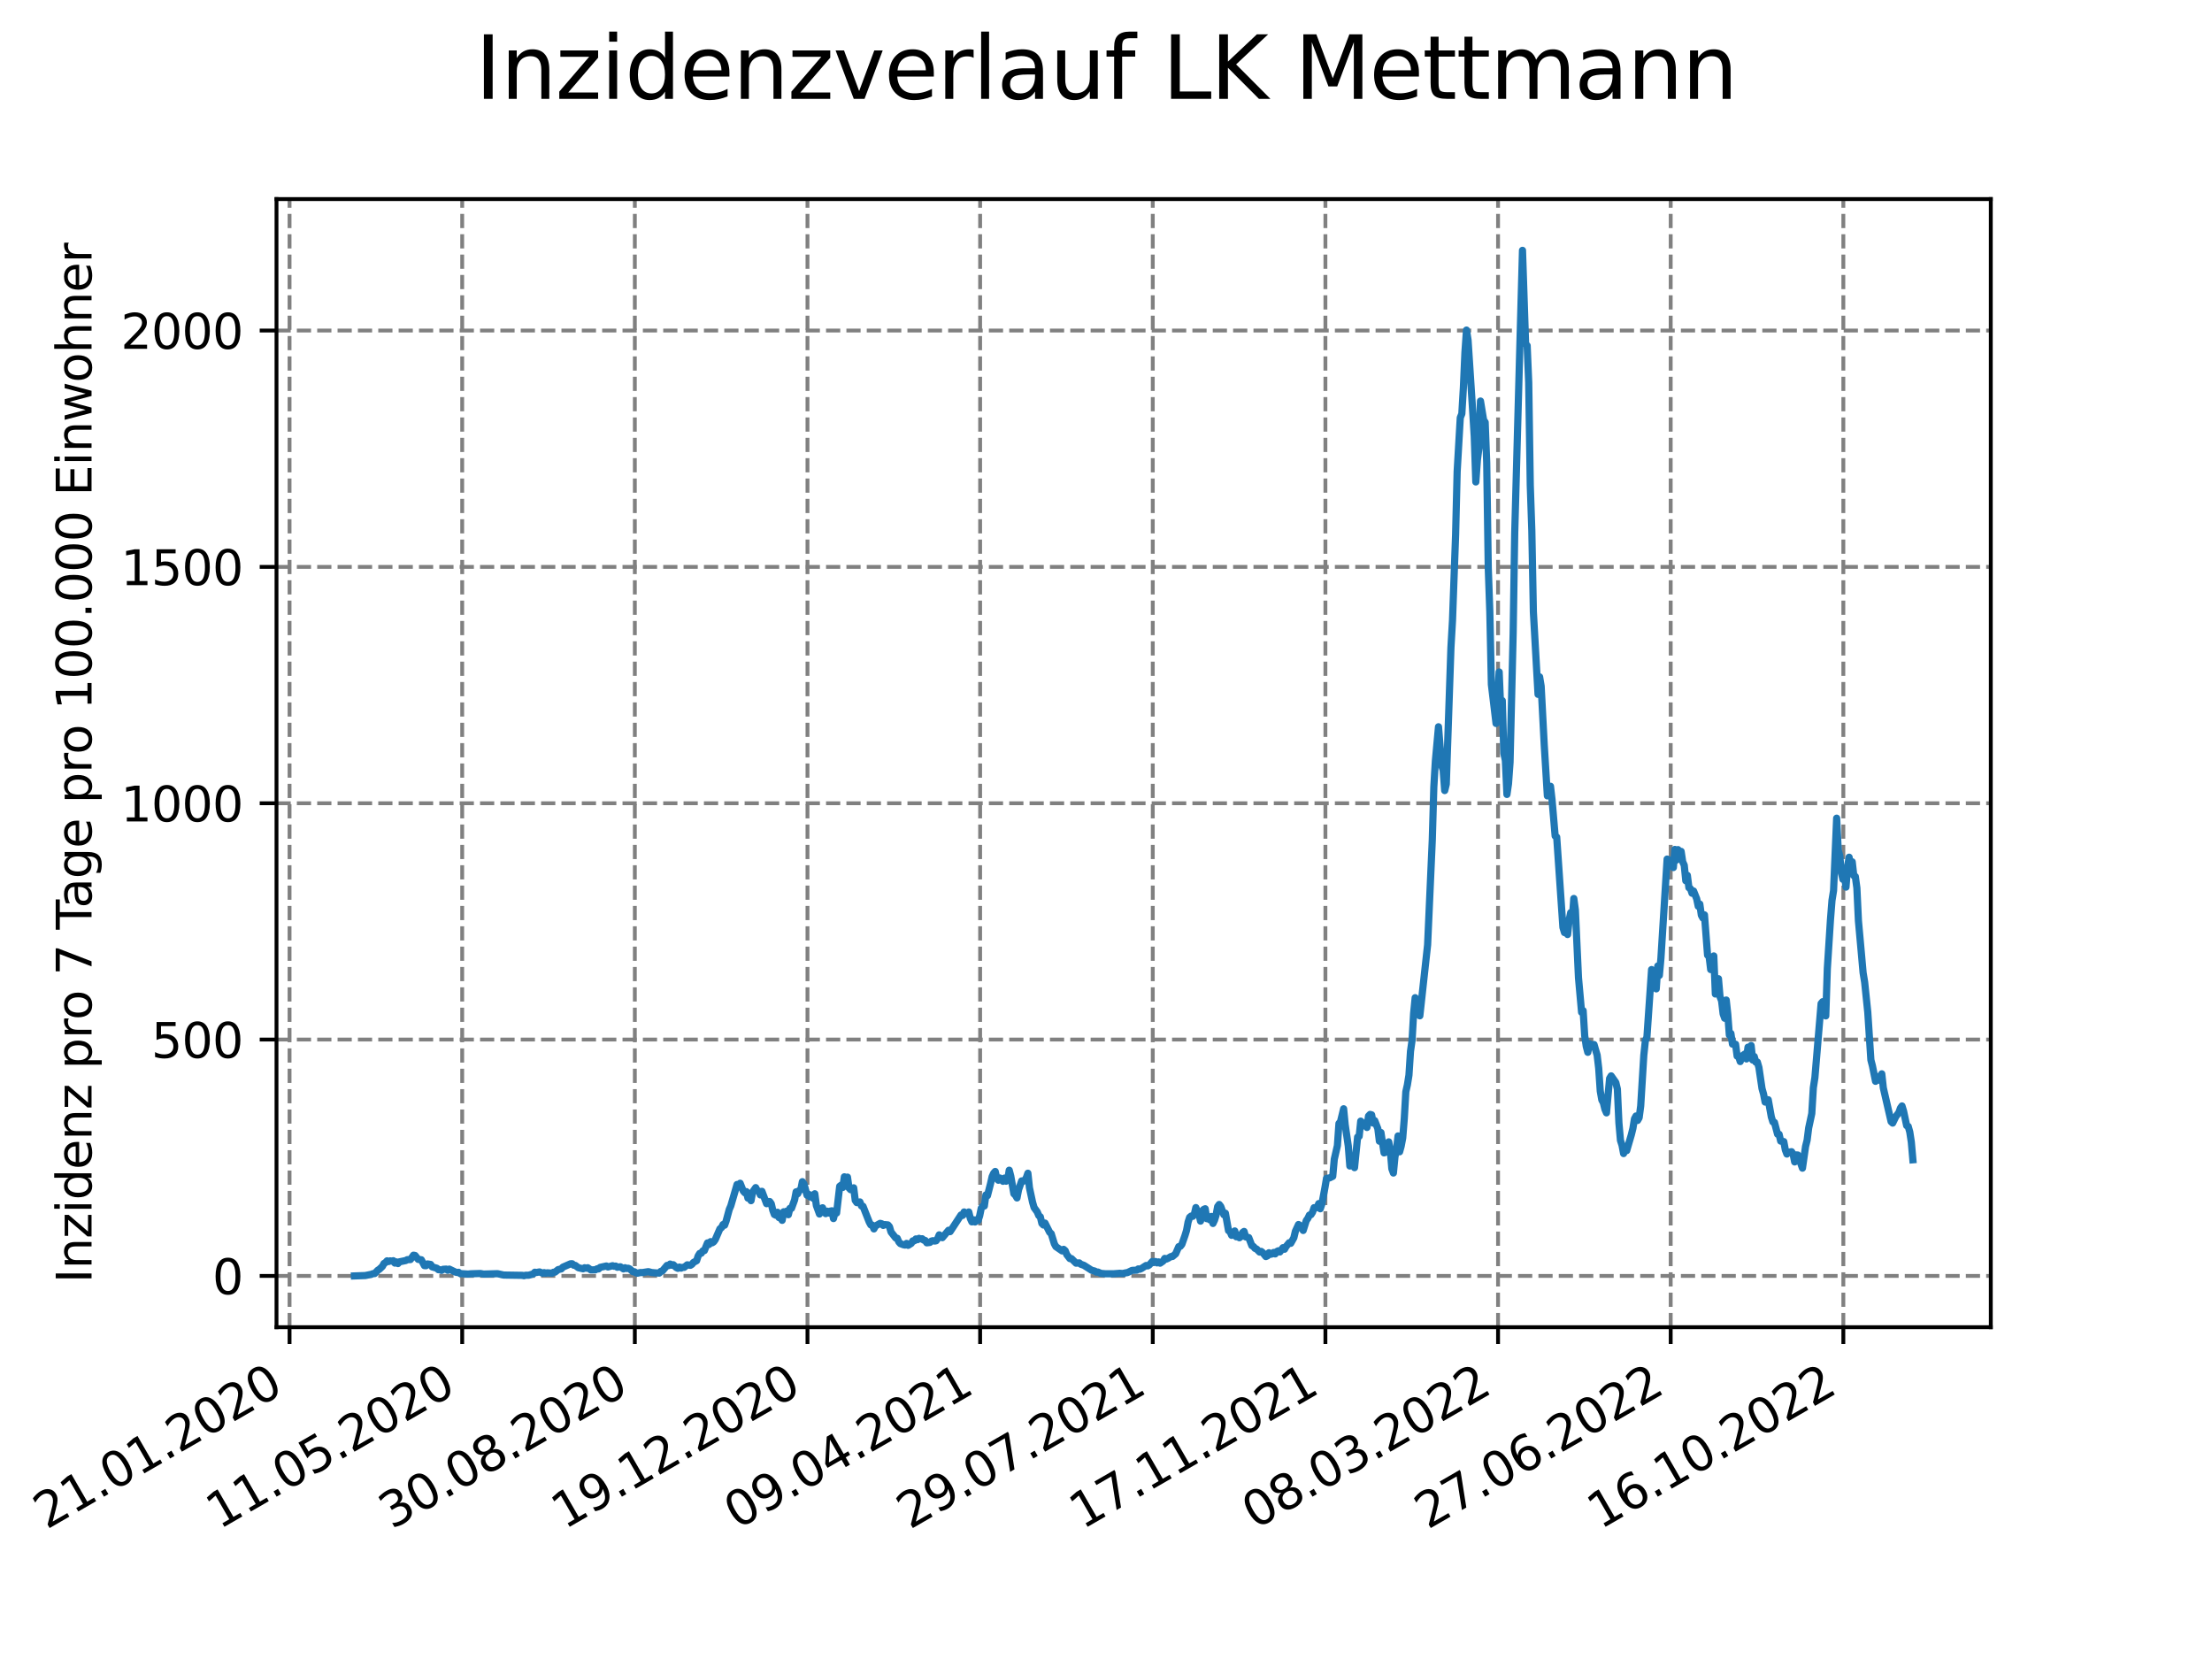 <?xml version="1.0" encoding="utf-8" standalone="no"?>
<!DOCTYPE svg PUBLIC "-//W3C//DTD SVG 1.1//EN"
  "http://www.w3.org/Graphics/SVG/1.1/DTD/svg11.dtd">
<svg xmlns:xlink="http://www.w3.org/1999/xlink" width="460.8pt" height="345.6pt" viewBox="0 0 460.8 345.6" xmlns="http://www.w3.org/2000/svg" version="1.1">
 <defs>
  <style type="text/css">*{stroke-linejoin: round; stroke-linecap: butt}</style>
 </defs>
 <g id="figure_1">
  <g id="patch_1">
   <path d="M 0 345.6 
L 460.8 345.6 
L 460.8 0 
L 0 0 
z
" style="fill: #ffffff"/>
  </g>
  <g id="axes_1">
   <g id="patch_2">
    <path d="M 57.6 276.48 
L 414.72 276.48 
L 414.72 41.472 
L 57.6 41.472 
z
" style="fill: #ffffff"/>
   </g>
   <g id="matplotlib.axis_1">
    <g id="xtick_1">
     <g id="line2d_1">
      <path d="M 60.319 276.48 
L 60.319 41.472 
" clip-path="url(#p9d55d33bec)" style="fill: none; stroke-dasharray: 2.96,1.28; stroke-dashoffset: 0; stroke: #808080; stroke-width: 0.8"/>
     </g>
     <g id="line2d_2">
      <defs>
       <path id="mb4c7782f35" d="M 0 0 
L 0 3.5 
" style="stroke: #000000; stroke-width: 0.8"/>
      </defs>
      <g>
       <use xlink:href="#mb4c7782f35" x="60.319" y="276.48" style="stroke: #000000; stroke-width: 0.8"/>
      </g>
     </g>
     <g id="text_1">
      <!-- 21.01.2020 -->
      <g transform="translate(9.694 318.689) rotate(-30) scale(0.1 -0.1)">
       <defs>
        <path id="DejaVuSans-32" d="M 1228 531 
L 3431 531 
L 3431 0 
L 469 0 
L 469 531 
Q 828 903 1448 1529 
Q 2069 2156 2228 2338 
Q 2531 2678 2651 2914 
Q 2772 3150 2772 3378 
Q 2772 3750 2511 3984 
Q 2250 4219 1831 4219 
Q 1534 4219 1204 4116 
Q 875 4013 500 3803 
L 500 4441 
Q 881 4594 1212 4672 
Q 1544 4750 1819 4750 
Q 2544 4750 2975 4387 
Q 3406 4025 3406 3419 
Q 3406 3131 3298 2873 
Q 3191 2616 2906 2266 
Q 2828 2175 2409 1742 
Q 1991 1309 1228 531 
z
" transform="scale(0.016)"/>
        <path id="DejaVuSans-31" d="M 794 531 
L 1825 531 
L 1825 4091 
L 703 3866 
L 703 4441 
L 1819 4666 
L 2450 4666 
L 2450 531 
L 3481 531 
L 3481 0 
L 794 0 
L 794 531 
z
" transform="scale(0.016)"/>
        <path id="DejaVuSans-2e" d="M 684 794 
L 1344 794 
L 1344 0 
L 684 0 
L 684 794 
z
" transform="scale(0.016)"/>
        <path id="DejaVuSans-30" d="M 2034 4250 
Q 1547 4250 1301 3770 
Q 1056 3291 1056 2328 
Q 1056 1369 1301 889 
Q 1547 409 2034 409 
Q 2525 409 2770 889 
Q 3016 1369 3016 2328 
Q 3016 3291 2770 3770 
Q 2525 4250 2034 4250 
z
M 2034 4750 
Q 2819 4750 3233 4129 
Q 3647 3509 3647 2328 
Q 3647 1150 3233 529 
Q 2819 -91 2034 -91 
Q 1250 -91 836 529 
Q 422 1150 422 2328 
Q 422 3509 836 4129 
Q 1250 4750 2034 4750 
z
" transform="scale(0.016)"/>
       </defs>
       <use xlink:href="#DejaVuSans-32"/>
       <use xlink:href="#DejaVuSans-31" x="63.623"/>
       <use xlink:href="#DejaVuSans-2e" x="127.246"/>
       <use xlink:href="#DejaVuSans-30" x="159.033"/>
       <use xlink:href="#DejaVuSans-31" x="222.656"/>
       <use xlink:href="#DejaVuSans-2e" x="286.279"/>
       <use xlink:href="#DejaVuSans-32" x="318.066"/>
       <use xlink:href="#DejaVuSans-30" x="381.689"/>
       <use xlink:href="#DejaVuSans-32" x="445.312"/>
       <use xlink:href="#DejaVuSans-30" x="508.936"/>
      </g>
     </g>
    </g>
    <g id="xtick_2">
     <g id="line2d_3">
      <path d="M 96.284 276.48 
L 96.284 41.472 
" clip-path="url(#p9d55d33bec)" style="fill: none; stroke-dasharray: 2.96,1.28; stroke-dashoffset: 0; stroke: #808080; stroke-width: 0.8"/>
     </g>
     <g id="line2d_4">
      <g>
       <use xlink:href="#mb4c7782f35" x="96.284" y="276.48" style="stroke: #000000; stroke-width: 0.8"/>
      </g>
     </g>
     <g id="text_2">
      <!-- 11.05.2020 -->
      <g transform="translate(45.658 318.689) rotate(-30) scale(0.1 -0.1)">
       <defs>
        <path id="DejaVuSans-35" d="M 691 4666 
L 3169 4666 
L 3169 4134 
L 1269 4134 
L 1269 2991 
Q 1406 3038 1543 3061 
Q 1681 3084 1819 3084 
Q 2600 3084 3056 2656 
Q 3513 2228 3513 1497 
Q 3513 744 3044 326 
Q 2575 -91 1722 -91 
Q 1428 -91 1123 -41 
Q 819 9 494 109 
L 494 744 
Q 775 591 1075 516 
Q 1375 441 1709 441 
Q 2250 441 2565 725 
Q 2881 1009 2881 1497 
Q 2881 1984 2565 2268 
Q 2250 2553 1709 2553 
Q 1456 2553 1204 2497 
Q 953 2441 691 2322 
L 691 4666 
z
" transform="scale(0.016)"/>
       </defs>
       <use xlink:href="#DejaVuSans-31"/>
       <use xlink:href="#DejaVuSans-31" x="63.623"/>
       <use xlink:href="#DejaVuSans-2e" x="127.246"/>
       <use xlink:href="#DejaVuSans-30" x="159.033"/>
       <use xlink:href="#DejaVuSans-35" x="222.656"/>
       <use xlink:href="#DejaVuSans-2e" x="286.279"/>
       <use xlink:href="#DejaVuSans-32" x="318.066"/>
       <use xlink:href="#DejaVuSans-30" x="381.689"/>
       <use xlink:href="#DejaVuSans-32" x="445.312"/>
       <use xlink:href="#DejaVuSans-30" x="508.936"/>
      </g>
     </g>
    </g>
    <g id="xtick_3">
     <g id="line2d_5">
      <path d="M 132.248 276.48 
L 132.248 41.472 
" clip-path="url(#p9d55d33bec)" style="fill: none; stroke-dasharray: 2.96,1.28; stroke-dashoffset: 0; stroke: #808080; stroke-width: 0.8"/>
     </g>
     <g id="line2d_6">
      <g>
       <use xlink:href="#mb4c7782f35" x="132.248" y="276.48" style="stroke: #000000; stroke-width: 0.8"/>
      </g>
     </g>
     <g id="text_3">
      <!-- 30.08.2020 -->
      <g transform="translate(81.623 318.689) rotate(-30) scale(0.1 -0.1)">
       <defs>
        <path id="DejaVuSans-33" d="M 2597 2516 
Q 3050 2419 3304 2112 
Q 3559 1806 3559 1356 
Q 3559 666 3084 287 
Q 2609 -91 1734 -91 
Q 1441 -91 1130 -33 
Q 819 25 488 141 
L 488 750 
Q 750 597 1062 519 
Q 1375 441 1716 441 
Q 2309 441 2620 675 
Q 2931 909 2931 1356 
Q 2931 1769 2642 2001 
Q 2353 2234 1838 2234 
L 1294 2234 
L 1294 2753 
L 1863 2753 
Q 2328 2753 2575 2939 
Q 2822 3125 2822 3475 
Q 2822 3834 2567 4026 
Q 2313 4219 1838 4219 
Q 1578 4219 1281 4162 
Q 984 4106 628 3988 
L 628 4550 
Q 988 4650 1302 4700 
Q 1616 4750 1894 4750 
Q 2613 4750 3031 4423 
Q 3450 4097 3450 3541 
Q 3450 3153 3228 2886 
Q 3006 2619 2597 2516 
z
" transform="scale(0.016)"/>
        <path id="DejaVuSans-38" d="M 2034 2216 
Q 1584 2216 1326 1975 
Q 1069 1734 1069 1313 
Q 1069 891 1326 650 
Q 1584 409 2034 409 
Q 2484 409 2743 651 
Q 3003 894 3003 1313 
Q 3003 1734 2745 1975 
Q 2488 2216 2034 2216 
z
M 1403 2484 
Q 997 2584 770 2862 
Q 544 3141 544 3541 
Q 544 4100 942 4425 
Q 1341 4750 2034 4750 
Q 2731 4750 3128 4425 
Q 3525 4100 3525 3541 
Q 3525 3141 3298 2862 
Q 3072 2584 2669 2484 
Q 3125 2378 3379 2068 
Q 3634 1759 3634 1313 
Q 3634 634 3220 271 
Q 2806 -91 2034 -91 
Q 1263 -91 848 271 
Q 434 634 434 1313 
Q 434 1759 690 2068 
Q 947 2378 1403 2484 
z
M 1172 3481 
Q 1172 3119 1398 2916 
Q 1625 2713 2034 2713 
Q 2441 2713 2670 2916 
Q 2900 3119 2900 3481 
Q 2900 3844 2670 4047 
Q 2441 4250 2034 4250 
Q 1625 4250 1398 4047 
Q 1172 3844 1172 3481 
z
" transform="scale(0.016)"/>
       </defs>
       <use xlink:href="#DejaVuSans-33"/>
       <use xlink:href="#DejaVuSans-30" x="63.623"/>
       <use xlink:href="#DejaVuSans-2e" x="127.246"/>
       <use xlink:href="#DejaVuSans-30" x="159.033"/>
       <use xlink:href="#DejaVuSans-38" x="222.656"/>
       <use xlink:href="#DejaVuSans-2e" x="286.279"/>
       <use xlink:href="#DejaVuSans-32" x="318.066"/>
       <use xlink:href="#DejaVuSans-30" x="381.689"/>
       <use xlink:href="#DejaVuSans-32" x="445.312"/>
       <use xlink:href="#DejaVuSans-30" x="508.936"/>
      </g>
     </g>
    </g>
    <g id="xtick_4">
     <g id="line2d_7">
      <path d="M 168.213 276.48 
L 168.213 41.472 
" clip-path="url(#p9d55d33bec)" style="fill: none; stroke-dasharray: 2.96,1.28; stroke-dashoffset: 0; stroke: #808080; stroke-width: 0.8"/>
     </g>
     <g id="line2d_8">
      <g>
       <use xlink:href="#mb4c7782f35" x="168.213" y="276.48" style="stroke: #000000; stroke-width: 0.8"/>
      </g>
     </g>
     <g id="text_4">
      <!-- 19.12.2020 -->
      <g transform="translate(117.588 318.689) rotate(-30) scale(0.1 -0.1)">
       <defs>
        <path id="DejaVuSans-39" d="M 703 97 
L 703 672 
Q 941 559 1184 500 
Q 1428 441 1663 441 
Q 2288 441 2617 861 
Q 2947 1281 2994 2138 
Q 2813 1869 2534 1725 
Q 2256 1581 1919 1581 
Q 1219 1581 811 2004 
Q 403 2428 403 3163 
Q 403 3881 828 4315 
Q 1253 4750 1959 4750 
Q 2769 4750 3195 4129 
Q 3622 3509 3622 2328 
Q 3622 1225 3098 567 
Q 2575 -91 1691 -91 
Q 1453 -91 1209 -44 
Q 966 3 703 97 
z
M 1959 2075 
Q 2384 2075 2632 2365 
Q 2881 2656 2881 3163 
Q 2881 3666 2632 3958 
Q 2384 4250 1959 4250 
Q 1534 4250 1286 3958 
Q 1038 3666 1038 3163 
Q 1038 2656 1286 2365 
Q 1534 2075 1959 2075 
z
" transform="scale(0.016)"/>
       </defs>
       <use xlink:href="#DejaVuSans-31"/>
       <use xlink:href="#DejaVuSans-39" x="63.623"/>
       <use xlink:href="#DejaVuSans-2e" x="127.246"/>
       <use xlink:href="#DejaVuSans-31" x="159.033"/>
       <use xlink:href="#DejaVuSans-32" x="222.656"/>
       <use xlink:href="#DejaVuSans-2e" x="286.279"/>
       <use xlink:href="#DejaVuSans-32" x="318.066"/>
       <use xlink:href="#DejaVuSans-30" x="381.689"/>
       <use xlink:href="#DejaVuSans-32" x="445.312"/>
       <use xlink:href="#DejaVuSans-30" x="508.936"/>
      </g>
     </g>
    </g>
    <g id="xtick_5">
     <g id="line2d_9">
      <path d="M 204.178 276.48 
L 204.178 41.472 
" clip-path="url(#p9d55d33bec)" style="fill: none; stroke-dasharray: 2.96,1.28; stroke-dashoffset: 0; stroke: #808080; stroke-width: 0.8"/>
     </g>
     <g id="line2d_10">
      <g>
       <use xlink:href="#mb4c7782f35" x="204.178" y="276.48" style="stroke: #000000; stroke-width: 0.8"/>
      </g>
     </g>
     <g id="text_5">
      <!-- 09.04.2021 -->
      <g transform="translate(153.553 318.689) rotate(-30) scale(0.1 -0.1)">
       <defs>
        <path id="DejaVuSans-34" d="M 2419 4116 
L 825 1625 
L 2419 1625 
L 2419 4116 
z
M 2253 4666 
L 3047 4666 
L 3047 1625 
L 3713 1625 
L 3713 1100 
L 3047 1100 
L 3047 0 
L 2419 0 
L 2419 1100 
L 313 1100 
L 313 1709 
L 2253 4666 
z
" transform="scale(0.016)"/>
       </defs>
       <use xlink:href="#DejaVuSans-30"/>
       <use xlink:href="#DejaVuSans-39" x="63.623"/>
       <use xlink:href="#DejaVuSans-2e" x="127.246"/>
       <use xlink:href="#DejaVuSans-30" x="159.033"/>
       <use xlink:href="#DejaVuSans-34" x="222.656"/>
       <use xlink:href="#DejaVuSans-2e" x="286.279"/>
       <use xlink:href="#DejaVuSans-32" x="318.066"/>
       <use xlink:href="#DejaVuSans-30" x="381.689"/>
       <use xlink:href="#DejaVuSans-32" x="445.312"/>
       <use xlink:href="#DejaVuSans-31" x="508.936"/>
      </g>
     </g>
    </g>
    <g id="xtick_6">
     <g id="line2d_11">
      <path d="M 240.143 276.48 
L 240.143 41.472 
" clip-path="url(#p9d55d33bec)" style="fill: none; stroke-dasharray: 2.96,1.28; stroke-dashoffset: 0; stroke: #808080; stroke-width: 0.8"/>
     </g>
     <g id="line2d_12">
      <g>
       <use xlink:href="#mb4c7782f35" x="240.143" y="276.48" style="stroke: #000000; stroke-width: 0.8"/>
      </g>
     </g>
     <g id="text_6">
      <!-- 29.07.2021 -->
      <g transform="translate(189.517 318.689) rotate(-30) scale(0.1 -0.1)">
       <defs>
        <path id="DejaVuSans-37" d="M 525 4666 
L 3525 4666 
L 3525 4397 
L 1831 0 
L 1172 0 
L 2766 4134 
L 525 4134 
L 525 4666 
z
" transform="scale(0.016)"/>
       </defs>
       <use xlink:href="#DejaVuSans-32"/>
       <use xlink:href="#DejaVuSans-39" x="63.623"/>
       <use xlink:href="#DejaVuSans-2e" x="127.246"/>
       <use xlink:href="#DejaVuSans-30" x="159.033"/>
       <use xlink:href="#DejaVuSans-37" x="222.656"/>
       <use xlink:href="#DejaVuSans-2e" x="286.279"/>
       <use xlink:href="#DejaVuSans-32" x="318.066"/>
       <use xlink:href="#DejaVuSans-30" x="381.689"/>
       <use xlink:href="#DejaVuSans-32" x="445.312"/>
       <use xlink:href="#DejaVuSans-31" x="508.936"/>
      </g>
     </g>
    </g>
    <g id="xtick_7">
     <g id="line2d_13">
      <path d="M 276.107 276.48 
L 276.107 41.472 
" clip-path="url(#p9d55d33bec)" style="fill: none; stroke-dasharray: 2.96,1.28; stroke-dashoffset: 0; stroke: #808080; stroke-width: 0.8"/>
     </g>
     <g id="line2d_14">
      <g>
       <use xlink:href="#mb4c7782f35" x="276.107" y="276.48" style="stroke: #000000; stroke-width: 0.8"/>
      </g>
     </g>
     <g id="text_7">
      <!-- 17.11.2021 -->
      <g transform="translate(225.482 318.689) rotate(-30) scale(0.1 -0.1)">
       <use xlink:href="#DejaVuSans-31"/>
       <use xlink:href="#DejaVuSans-37" x="63.623"/>
       <use xlink:href="#DejaVuSans-2e" x="127.246"/>
       <use xlink:href="#DejaVuSans-31" x="159.033"/>
       <use xlink:href="#DejaVuSans-31" x="222.656"/>
       <use xlink:href="#DejaVuSans-2e" x="286.279"/>
       <use xlink:href="#DejaVuSans-32" x="318.066"/>
       <use xlink:href="#DejaVuSans-30" x="381.689"/>
       <use xlink:href="#DejaVuSans-32" x="445.312"/>
       <use xlink:href="#DejaVuSans-31" x="508.936"/>
      </g>
     </g>
    </g>
    <g id="xtick_8">
     <g id="line2d_15">
      <path d="M 312.072 276.48 
L 312.072 41.472 
" clip-path="url(#p9d55d33bec)" style="fill: none; stroke-dasharray: 2.96,1.28; stroke-dashoffset: 0; stroke: #808080; stroke-width: 0.8"/>
     </g>
     <g id="line2d_16">
      <g>
       <use xlink:href="#mb4c7782f35" x="312.072" y="276.48" style="stroke: #000000; stroke-width: 0.8"/>
      </g>
     </g>
     <g id="text_8">
      <!-- 08.03.2022 -->
      <g transform="translate(261.447 318.689) rotate(-30) scale(0.1 -0.1)">
       <use xlink:href="#DejaVuSans-30"/>
       <use xlink:href="#DejaVuSans-38" x="63.623"/>
       <use xlink:href="#DejaVuSans-2e" x="127.246"/>
       <use xlink:href="#DejaVuSans-30" x="159.033"/>
       <use xlink:href="#DejaVuSans-33" x="222.656"/>
       <use xlink:href="#DejaVuSans-2e" x="286.279"/>
       <use xlink:href="#DejaVuSans-32" x="318.066"/>
       <use xlink:href="#DejaVuSans-30" x="381.689"/>
       <use xlink:href="#DejaVuSans-32" x="445.312"/>
       <use xlink:href="#DejaVuSans-32" x="508.936"/>
      </g>
     </g>
    </g>
    <g id="xtick_9">
     <g id="line2d_17">
      <path d="M 348.037 276.48 
L 348.037 41.472 
" clip-path="url(#p9d55d33bec)" style="fill: none; stroke-dasharray: 2.96,1.28; stroke-dashoffset: 0; stroke: #808080; stroke-width: 0.8"/>
     </g>
     <g id="line2d_18">
      <g>
       <use xlink:href="#mb4c7782f35" x="348.037" y="276.48" style="stroke: #000000; stroke-width: 0.8"/>
      </g>
     </g>
     <g id="text_9">
      <!-- 27.06.2022 -->
      <g transform="translate(297.412 318.689) rotate(-30) scale(0.1 -0.1)">
       <defs>
        <path id="DejaVuSans-36" d="M 2113 2584 
Q 1688 2584 1439 2293 
Q 1191 2003 1191 1497 
Q 1191 994 1439 701 
Q 1688 409 2113 409 
Q 2538 409 2786 701 
Q 3034 994 3034 1497 
Q 3034 2003 2786 2293 
Q 2538 2584 2113 2584 
z
M 3366 4563 
L 3366 3988 
Q 3128 4100 2886 4159 
Q 2644 4219 2406 4219 
Q 1781 4219 1451 3797 
Q 1122 3375 1075 2522 
Q 1259 2794 1537 2939 
Q 1816 3084 2150 3084 
Q 2853 3084 3261 2657 
Q 3669 2231 3669 1497 
Q 3669 778 3244 343 
Q 2819 -91 2113 -91 
Q 1303 -91 875 529 
Q 447 1150 447 2328 
Q 447 3434 972 4092 
Q 1497 4750 2381 4750 
Q 2619 4750 2861 4703 
Q 3103 4656 3366 4563 
z
" transform="scale(0.016)"/>
       </defs>
       <use xlink:href="#DejaVuSans-32"/>
       <use xlink:href="#DejaVuSans-37" x="63.623"/>
       <use xlink:href="#DejaVuSans-2e" x="127.246"/>
       <use xlink:href="#DejaVuSans-30" x="159.033"/>
       <use xlink:href="#DejaVuSans-36" x="222.656"/>
       <use xlink:href="#DejaVuSans-2e" x="286.279"/>
       <use xlink:href="#DejaVuSans-32" x="318.066"/>
       <use xlink:href="#DejaVuSans-30" x="381.689"/>
       <use xlink:href="#DejaVuSans-32" x="445.312"/>
       <use xlink:href="#DejaVuSans-32" x="508.936"/>
      </g>
     </g>
    </g>
    <g id="xtick_10">
     <g id="line2d_19">
      <path d="M 384.001 276.48 
L 384.001 41.472 
" clip-path="url(#p9d55d33bec)" style="fill: none; stroke-dasharray: 2.96,1.28; stroke-dashoffset: 0; stroke: #808080; stroke-width: 0.8"/>
     </g>
     <g id="line2d_20">
      <g>
       <use xlink:href="#mb4c7782f35" x="384.001" y="276.48" style="stroke: #000000; stroke-width: 0.8"/>
      </g>
     </g>
     <g id="text_10">
      <!-- 16.10.2022 -->
      <g transform="translate(333.376 318.689) rotate(-30) scale(0.1 -0.1)">
       <use xlink:href="#DejaVuSans-31"/>
       <use xlink:href="#DejaVuSans-36" x="63.623"/>
       <use xlink:href="#DejaVuSans-2e" x="127.246"/>
       <use xlink:href="#DejaVuSans-31" x="159.033"/>
       <use xlink:href="#DejaVuSans-30" x="222.656"/>
       <use xlink:href="#DejaVuSans-2e" x="286.279"/>
       <use xlink:href="#DejaVuSans-32" x="318.066"/>
       <use xlink:href="#DejaVuSans-30" x="381.689"/>
       <use xlink:href="#DejaVuSans-32" x="445.312"/>
       <use xlink:href="#DejaVuSans-32" x="508.936"/>
      </g>
     </g>
    </g>
   </g>
   <g id="matplotlib.axis_2">
    <g id="ytick_1">
     <g id="line2d_21">
      <path d="M 57.6 265.798 
L 414.72 265.798 
" clip-path="url(#p9d55d33bec)" style="fill: none; stroke-dasharray: 2.96,1.28; stroke-dashoffset: 0; stroke: #808080; stroke-width: 0.8"/>
     </g>
     <g id="line2d_22">
      <defs>
       <path id="m06dfd20202" d="M 0 0 
L -3.5 0 
" style="stroke: #000000; stroke-width: 0.8"/>
      </defs>
      <g>
       <use xlink:href="#m06dfd20202" x="57.6" y="265.798" style="stroke: #000000; stroke-width: 0.8"/>
      </g>
     </g>
     <g id="text_11">
      <!-- 0 -->
      <g transform="translate(44.237 269.597) scale(0.1 -0.1)">
       <use xlink:href="#DejaVuSans-30"/>
      </g>
     </g>
    </g>
    <g id="ytick_2">
     <g id="line2d_23">
      <path d="M 57.6 216.562 
L 414.72 216.562 
" clip-path="url(#p9d55d33bec)" style="fill: none; stroke-dasharray: 2.96,1.28; stroke-dashoffset: 0; stroke: #808080; stroke-width: 0.8"/>
     </g>
     <g id="line2d_24">
      <g>
       <use xlink:href="#m06dfd20202" x="57.6" y="216.562" style="stroke: #000000; stroke-width: 0.8"/>
      </g>
     </g>
     <g id="text_12">
      <!-- 500 -->
      <g transform="translate(31.512 220.362) scale(0.1 -0.1)">
       <use xlink:href="#DejaVuSans-35"/>
       <use xlink:href="#DejaVuSans-30" x="63.623"/>
       <use xlink:href="#DejaVuSans-30" x="127.246"/>
      </g>
     </g>
    </g>
    <g id="ytick_3">
     <g id="line2d_25">
      <path d="M 57.6 167.327 
L 414.72 167.327 
" clip-path="url(#p9d55d33bec)" style="fill: none; stroke-dasharray: 2.96,1.28; stroke-dashoffset: 0; stroke: #808080; stroke-width: 0.8"/>
     </g>
     <g id="line2d_26">
      <g>
       <use xlink:href="#m06dfd20202" x="57.6" y="167.327" style="stroke: #000000; stroke-width: 0.8"/>
      </g>
     </g>
     <g id="text_13">
      <!-- 1000 -->
      <g transform="translate(25.15 171.126) scale(0.1 -0.1)">
       <use xlink:href="#DejaVuSans-31"/>
       <use xlink:href="#DejaVuSans-30" x="63.623"/>
       <use xlink:href="#DejaVuSans-30" x="127.246"/>
       <use xlink:href="#DejaVuSans-30" x="190.869"/>
      </g>
     </g>
    </g>
    <g id="ytick_4">
     <g id="line2d_27">
      <path d="M 57.6 118.092 
L 414.72 118.092 
" clip-path="url(#p9d55d33bec)" style="fill: none; stroke-dasharray: 2.96,1.28; stroke-dashoffset: 0; stroke: #808080; stroke-width: 0.8"/>
     </g>
     <g id="line2d_28">
      <g>
       <use xlink:href="#m06dfd20202" x="57.6" y="118.092" style="stroke: #000000; stroke-width: 0.8"/>
      </g>
     </g>
     <g id="text_14">
      <!-- 1500 -->
      <g transform="translate(25.15 121.891) scale(0.1 -0.1)">
       <use xlink:href="#DejaVuSans-31"/>
       <use xlink:href="#DejaVuSans-35" x="63.623"/>
       <use xlink:href="#DejaVuSans-30" x="127.246"/>
       <use xlink:href="#DejaVuSans-30" x="190.869"/>
      </g>
     </g>
    </g>
    <g id="ytick_5">
     <g id="line2d_29">
      <path d="M 57.6 68.856 
L 414.72 68.856 
" clip-path="url(#p9d55d33bec)" style="fill: none; stroke-dasharray: 2.96,1.28; stroke-dashoffset: 0; stroke: #808080; stroke-width: 0.8"/>
     </g>
     <g id="line2d_30">
      <g>
       <use xlink:href="#m06dfd20202" x="57.6" y="68.856" style="stroke: #000000; stroke-width: 0.8"/>
      </g>
     </g>
     <g id="text_15">
      <!-- 2000 -->
      <g transform="translate(25.15 72.656) scale(0.1 -0.1)">
       <use xlink:href="#DejaVuSans-32"/>
       <use xlink:href="#DejaVuSans-30" x="63.623"/>
       <use xlink:href="#DejaVuSans-30" x="127.246"/>
       <use xlink:href="#DejaVuSans-30" x="190.869"/>
      </g>
     </g>
    </g>
    <g id="text_16">
     <!-- Inzidenz pro 7 Tage pro 100.000 Einwohner -->
     <g transform="translate(19.07 267.301) rotate(-90) scale(0.1 -0.1)">
      <defs>
       <path id="DejaVuSans-49" d="M 628 4666 
L 1259 4666 
L 1259 0 
L 628 0 
L 628 4666 
z
" transform="scale(0.016)"/>
       <path id="DejaVuSans-6e" d="M 3513 2113 
L 3513 0 
L 2938 0 
L 2938 2094 
Q 2938 2591 2744 2837 
Q 2550 3084 2163 3084 
Q 1697 3084 1428 2787 
Q 1159 2491 1159 1978 
L 1159 0 
L 581 0 
L 581 3500 
L 1159 3500 
L 1159 2956 
Q 1366 3272 1645 3428 
Q 1925 3584 2291 3584 
Q 2894 3584 3203 3211 
Q 3513 2838 3513 2113 
z
" transform="scale(0.016)"/>
       <path id="DejaVuSans-7a" d="M 353 3500 
L 3084 3500 
L 3084 2975 
L 922 459 
L 3084 459 
L 3084 0 
L 275 0 
L 275 525 
L 2438 3041 
L 353 3041 
L 353 3500 
z
" transform="scale(0.016)"/>
       <path id="DejaVuSans-69" d="M 603 3500 
L 1178 3500 
L 1178 0 
L 603 0 
L 603 3500 
z
M 603 4863 
L 1178 4863 
L 1178 4134 
L 603 4134 
L 603 4863 
z
" transform="scale(0.016)"/>
       <path id="DejaVuSans-64" d="M 2906 2969 
L 2906 4863 
L 3481 4863 
L 3481 0 
L 2906 0 
L 2906 525 
Q 2725 213 2448 61 
Q 2172 -91 1784 -91 
Q 1150 -91 751 415 
Q 353 922 353 1747 
Q 353 2572 751 3078 
Q 1150 3584 1784 3584 
Q 2172 3584 2448 3432 
Q 2725 3281 2906 2969 
z
M 947 1747 
Q 947 1113 1208 752 
Q 1469 391 1925 391 
Q 2381 391 2643 752 
Q 2906 1113 2906 1747 
Q 2906 2381 2643 2742 
Q 2381 3103 1925 3103 
Q 1469 3103 1208 2742 
Q 947 2381 947 1747 
z
" transform="scale(0.016)"/>
       <path id="DejaVuSans-65" d="M 3597 1894 
L 3597 1613 
L 953 1613 
Q 991 1019 1311 708 
Q 1631 397 2203 397 
Q 2534 397 2845 478 
Q 3156 559 3463 722 
L 3463 178 
Q 3153 47 2828 -22 
Q 2503 -91 2169 -91 
Q 1331 -91 842 396 
Q 353 884 353 1716 
Q 353 2575 817 3079 
Q 1281 3584 2069 3584 
Q 2775 3584 3186 3129 
Q 3597 2675 3597 1894 
z
M 3022 2063 
Q 3016 2534 2758 2815 
Q 2500 3097 2075 3097 
Q 1594 3097 1305 2825 
Q 1016 2553 972 2059 
L 3022 2063 
z
" transform="scale(0.016)"/>
       <path id="DejaVuSans-20" transform="scale(0.016)"/>
       <path id="DejaVuSans-70" d="M 1159 525 
L 1159 -1331 
L 581 -1331 
L 581 3500 
L 1159 3500 
L 1159 2969 
Q 1341 3281 1617 3432 
Q 1894 3584 2278 3584 
Q 2916 3584 3314 3078 
Q 3713 2572 3713 1747 
Q 3713 922 3314 415 
Q 2916 -91 2278 -91 
Q 1894 -91 1617 61 
Q 1341 213 1159 525 
z
M 3116 1747 
Q 3116 2381 2855 2742 
Q 2594 3103 2138 3103 
Q 1681 3103 1420 2742 
Q 1159 2381 1159 1747 
Q 1159 1113 1420 752 
Q 1681 391 2138 391 
Q 2594 391 2855 752 
Q 3116 1113 3116 1747 
z
" transform="scale(0.016)"/>
       <path id="DejaVuSans-72" d="M 2631 2963 
Q 2534 3019 2420 3045 
Q 2306 3072 2169 3072 
Q 1681 3072 1420 2755 
Q 1159 2438 1159 1844 
L 1159 0 
L 581 0 
L 581 3500 
L 1159 3500 
L 1159 2956 
Q 1341 3275 1631 3429 
Q 1922 3584 2338 3584 
Q 2397 3584 2469 3576 
Q 2541 3569 2628 3553 
L 2631 2963 
z
" transform="scale(0.016)"/>
       <path id="DejaVuSans-6f" d="M 1959 3097 
Q 1497 3097 1228 2736 
Q 959 2375 959 1747 
Q 959 1119 1226 758 
Q 1494 397 1959 397 
Q 2419 397 2687 759 
Q 2956 1122 2956 1747 
Q 2956 2369 2687 2733 
Q 2419 3097 1959 3097 
z
M 1959 3584 
Q 2709 3584 3137 3096 
Q 3566 2609 3566 1747 
Q 3566 888 3137 398 
Q 2709 -91 1959 -91 
Q 1206 -91 779 398 
Q 353 888 353 1747 
Q 353 2609 779 3096 
Q 1206 3584 1959 3584 
z
" transform="scale(0.016)"/>
       <path id="DejaVuSans-54" d="M -19 4666 
L 3928 4666 
L 3928 4134 
L 2272 4134 
L 2272 0 
L 1638 0 
L 1638 4134 
L -19 4134 
L -19 4666 
z
" transform="scale(0.016)"/>
       <path id="DejaVuSans-61" d="M 2194 1759 
Q 1497 1759 1228 1600 
Q 959 1441 959 1056 
Q 959 750 1161 570 
Q 1363 391 1709 391 
Q 2188 391 2477 730 
Q 2766 1069 2766 1631 
L 2766 1759 
L 2194 1759 
z
M 3341 1997 
L 3341 0 
L 2766 0 
L 2766 531 
Q 2569 213 2275 61 
Q 1981 -91 1556 -91 
Q 1019 -91 701 211 
Q 384 513 384 1019 
Q 384 1609 779 1909 
Q 1175 2209 1959 2209 
L 2766 2209 
L 2766 2266 
Q 2766 2663 2505 2880 
Q 2244 3097 1772 3097 
Q 1472 3097 1187 3025 
Q 903 2953 641 2809 
L 641 3341 
Q 956 3463 1253 3523 
Q 1550 3584 1831 3584 
Q 2591 3584 2966 3190 
Q 3341 2797 3341 1997 
z
" transform="scale(0.016)"/>
       <path id="DejaVuSans-67" d="M 2906 1791 
Q 2906 2416 2648 2759 
Q 2391 3103 1925 3103 
Q 1463 3103 1205 2759 
Q 947 2416 947 1791 
Q 947 1169 1205 825 
Q 1463 481 1925 481 
Q 2391 481 2648 825 
Q 2906 1169 2906 1791 
z
M 3481 434 
Q 3481 -459 3084 -895 
Q 2688 -1331 1869 -1331 
Q 1566 -1331 1297 -1286 
Q 1028 -1241 775 -1147 
L 775 -588 
Q 1028 -725 1275 -790 
Q 1522 -856 1778 -856 
Q 2344 -856 2625 -561 
Q 2906 -266 2906 331 
L 2906 616 
Q 2728 306 2450 153 
Q 2172 0 1784 0 
Q 1141 0 747 490 
Q 353 981 353 1791 
Q 353 2603 747 3093 
Q 1141 3584 1784 3584 
Q 2172 3584 2450 3431 
Q 2728 3278 2906 2969 
L 2906 3500 
L 3481 3500 
L 3481 434 
z
" transform="scale(0.016)"/>
       <path id="DejaVuSans-45" d="M 628 4666 
L 3578 4666 
L 3578 4134 
L 1259 4134 
L 1259 2753 
L 3481 2753 
L 3481 2222 
L 1259 2222 
L 1259 531 
L 3634 531 
L 3634 0 
L 628 0 
L 628 4666 
z
" transform="scale(0.016)"/>
       <path id="DejaVuSans-77" d="M 269 3500 
L 844 3500 
L 1563 769 
L 2278 3500 
L 2956 3500 
L 3675 769 
L 4391 3500 
L 4966 3500 
L 4050 0 
L 3372 0 
L 2619 2869 
L 1863 0 
L 1184 0 
L 269 3500 
z
" transform="scale(0.016)"/>
       <path id="DejaVuSans-68" d="M 3513 2113 
L 3513 0 
L 2938 0 
L 2938 2094 
Q 2938 2591 2744 2837 
Q 2550 3084 2163 3084 
Q 1697 3084 1428 2787 
Q 1159 2491 1159 1978 
L 1159 0 
L 581 0 
L 581 4863 
L 1159 4863 
L 1159 2956 
Q 1366 3272 1645 3428 
Q 1925 3584 2291 3584 
Q 2894 3584 3203 3211 
Q 3513 2838 3513 2113 
z
" transform="scale(0.016)"/>
      </defs>
      <use xlink:href="#DejaVuSans-49"/>
      <use xlink:href="#DejaVuSans-6e" x="29.492"/>
      <use xlink:href="#DejaVuSans-7a" x="92.871"/>
      <use xlink:href="#DejaVuSans-69" x="145.361"/>
      <use xlink:href="#DejaVuSans-64" x="173.145"/>
      <use xlink:href="#DejaVuSans-65" x="236.621"/>
      <use xlink:href="#DejaVuSans-6e" x="298.145"/>
      <use xlink:href="#DejaVuSans-7a" x="361.523"/>
      <use xlink:href="#DejaVuSans-20" x="414.014"/>
      <use xlink:href="#DejaVuSans-70" x="445.801"/>
      <use xlink:href="#DejaVuSans-72" x="509.277"/>
      <use xlink:href="#DejaVuSans-6f" x="548.141"/>
      <use xlink:href="#DejaVuSans-20" x="609.322"/>
      <use xlink:href="#DejaVuSans-37" x="641.109"/>
      <use xlink:href="#DejaVuSans-20" x="704.732"/>
      <use xlink:href="#DejaVuSans-54" x="736.52"/>
      <use xlink:href="#DejaVuSans-61" x="781.104"/>
      <use xlink:href="#DejaVuSans-67" x="842.383"/>
      <use xlink:href="#DejaVuSans-65" x="905.859"/>
      <use xlink:href="#DejaVuSans-20" x="967.383"/>
      <use xlink:href="#DejaVuSans-70" x="999.17"/>
      <use xlink:href="#DejaVuSans-72" x="1062.646"/>
      <use xlink:href="#DejaVuSans-6f" x="1101.51"/>
      <use xlink:href="#DejaVuSans-20" x="1162.691"/>
      <use xlink:href="#DejaVuSans-31" x="1194.479"/>
      <use xlink:href="#DejaVuSans-30" x="1258.102"/>
      <use xlink:href="#DejaVuSans-30" x="1321.725"/>
      <use xlink:href="#DejaVuSans-2e" x="1385.348"/>
      <use xlink:href="#DejaVuSans-30" x="1417.135"/>
      <use xlink:href="#DejaVuSans-30" x="1480.758"/>
      <use xlink:href="#DejaVuSans-30" x="1544.381"/>
      <use xlink:href="#DejaVuSans-20" x="1608.004"/>
      <use xlink:href="#DejaVuSans-45" x="1639.791"/>
      <use xlink:href="#DejaVuSans-69" x="1702.975"/>
      <use xlink:href="#DejaVuSans-6e" x="1730.758"/>
      <use xlink:href="#DejaVuSans-77" x="1794.137"/>
      <use xlink:href="#DejaVuSans-6f" x="1875.924"/>
      <use xlink:href="#DejaVuSans-68" x="1937.105"/>
      <use xlink:href="#DejaVuSans-6e" x="2000.484"/>
      <use xlink:href="#DejaVuSans-65" x="2063.863"/>
      <use xlink:href="#DejaVuSans-72" x="2125.387"/>
     </g>
    </g>
   </g>
   <g id="line2d_31">
    <path d="M 73.833 265.798 
L 76.101 265.717 
L 77.397 265.453 
L 77.721 265.311 
L 78.045 265.311 
L 78.693 264.622 
L 79.017 264.419 
L 79.665 263.81 
L 79.989 263.202 
L 80.313 263.02 
L 80.637 262.655 
L 80.961 262.796 
L 81.285 262.655 
L 81.609 262.715 
L 81.933 262.634 
L 82.257 263.121 
L 82.581 262.878 
L 82.905 263.222 
L 83.229 262.857 
L 84.525 262.594 
L 84.849 262.411 
L 85.497 262.391 
L 86.145 261.478 
L 86.469 261.539 
L 87.117 262.35 
L 87.765 262.431 
L 88.413 263.648 
L 88.737 263.668 
L 89.061 263.303 
L 89.709 263.405 
L 90.033 263.912 
L 91.005 264.196 
L 91.329 264.5 
L 91.653 264.5 
L 91.977 264.642 
L 92.301 264.419 
L 92.949 264.378 
L 93.273 264.622 
L 93.597 264.378 
L 94.893 265.007 
L 95.217 265.088 
L 95.541 265.047 
L 95.865 265.311 
L 97.485 265.413 
L 98.133 265.352 
L 100.077 265.291 
L 100.725 265.413 
L 103.641 265.331 
L 104.937 265.615 
L 108.825 265.676 
L 109.149 265.757 
L 109.473 265.656 
L 110.121 265.656 
L 111.093 265.372 
L 111.417 265.027 
L 111.741 265.088 
L 112.39 264.966 
L 113.038 265.23 
L 113.362 265.108 
L 113.686 265.23 
L 114.01 265.149 
L 114.982 265.23 
L 115.306 265.027 
L 115.63 265.007 
L 116.278 264.48 
L 116.926 264.338 
L 117.25 263.973 
L 118.87 263.263 
L 119.194 263.263 
L 119.518 263.567 
L 119.842 263.608 
L 120.49 264.094 
L 121.462 264.317 
L 121.786 264.094 
L 122.11 264.196 
L 122.434 264.094 
L 123.082 264.54 
L 124.054 264.52 
L 124.378 264.317 
L 124.702 264.338 
L 125.026 264.013 
L 126.322 263.729 
L 126.646 263.932 
L 127.618 263.668 
L 127.942 263.79 
L 128.266 263.75 
L 128.59 263.993 
L 129.238 263.892 
L 129.886 264.338 
L 130.21 264.094 
L 130.534 264.257 
L 130.858 264.196 
L 131.182 264.338 
L 131.83 264.906 
L 132.154 264.926 
L 132.478 265.149 
L 132.802 265.23 
L 133.45 265.088 
L 133.774 265.108 
L 134.422 265.007 
L 135.07 264.906 
L 135.718 265.088 
L 136.366 265.149 
L 137.338 265.21 
L 137.662 264.845 
L 137.986 264.764 
L 138.958 263.608 
L 139.282 263.648 
L 139.606 263.324 
L 139.93 263.567 
L 140.254 263.466 
L 140.902 264.074 
L 141.226 264.216 
L 141.55 263.952 
L 141.874 264.175 
L 142.198 264.013 
L 142.522 264.013 
L 143.17 263.486 
L 143.818 263.587 
L 144.142 263.385 
L 144.466 262.979 
L 145.114 262.634 
L 145.438 261.641 
L 145.762 261.113 
L 146.086 261.073 
L 146.41 260.586 
L 146.734 260.525 
L 147.382 258.923 
L 147.706 259.248 
L 148.03 258.659 
L 148.354 258.903 
L 148.678 258.7 
L 149.002 258.234 
L 149.974 255.983 
L 150.298 255.739 
L 150.622 255.09 
L 150.946 255.232 
L 151.27 254.34 
L 151.918 251.947 
L 152.242 251.197 
L 153.538 246.755 
L 153.862 247.1 
L 154.186 246.492 
L 154.834 248.114 
L 155.158 248.479 
L 155.482 248.236 
L 155.806 249.595 
L 156.13 249.311 
L 156.454 250.122 
L 156.778 248.317 
L 157.426 247.404 
L 157.75 248.074 
L 158.074 248.134 
L 158.398 248.925 
L 158.722 248.175 
L 159.694 250.75 
L 160.018 250.304 
L 160.342 250.304 
L 160.666 250.75 
L 160.99 252.129 
L 161.314 253.002 
L 161.638 253.164 
L 161.963 252.535 
L 162.287 253.65 
L 162.611 253.65 
L 162.935 254.218 
L 163.259 252.434 
L 163.583 252.839 
L 163.907 252.292 
L 164.231 253.042 
L 164.555 251.724 
L 164.879 251.724 
L 165.527 249.96 
L 165.851 248.276 
L 166.175 248.682 
L 166.499 247.992 
L 166.823 247.81 
L 167.147 246.167 
L 167.471 246.613 
L 168.119 248.986 
L 168.443 248.783 
L 168.767 249.351 
L 169.091 248.966 
L 169.415 249.635 
L 169.739 248.682 
L 170.063 251.136 
L 170.711 252.9 
L 171.359 251.602 
L 171.683 252.474 
L 172.007 252.819 
L 172.331 252.312 
L 172.655 252.697 
L 172.979 252.292 
L 173.303 252.231 
L 173.627 253.853 
L 173.951 252.555 
L 174.275 252.697 
L 174.923 247.12 
L 175.247 246.877 
L 175.571 247.364 
L 175.895 245.153 
L 176.219 245.437 
L 176.543 245.214 
L 176.867 247.486 
L 177.191 247.83 
L 177.839 247.445 
L 178.163 250.061 
L 178.487 250.527 
L 179.135 250.385 
L 179.459 251.217 
L 179.783 251.298 
L 181.079 254.583 
L 181.403 255.171 
L 181.727 255.232 
L 182.051 256.003 
L 182.375 255.394 
L 183.347 254.847 
L 183.671 254.928 
L 183.995 255.273 
L 184.319 255.111 
L 184.967 255.171 
L 185.291 255.536 
L 185.615 256.652 
L 186.587 257.889 
L 186.911 257.95 
L 187.235 258.7 
L 187.559 259.065 
L 188.207 259.308 
L 188.531 259.369 
L 188.855 259.024 
L 189.179 259.43 
L 189.827 259.024 
L 190.151 258.497 
L 190.475 258.477 
L 190.799 258.092 
L 191.123 258.254 
L 191.447 257.97 
L 191.771 258.092 
L 192.095 258.051 
L 192.419 258.335 
L 192.743 258.416 
L 193.067 258.903 
L 193.715 258.822 
L 194.039 258.538 
L 194.363 258.457 
L 194.687 258.538 
L 195.011 258.477 
L 195.335 258.011 
L 195.659 257.24 
L 195.983 257.686 
L 196.307 257.828 
L 197.603 256.287 
L 197.927 256.571 
L 200.195 253.103 
L 200.519 253.204 
L 200.843 252.474 
L 201.167 252.819 
L 201.491 252.799 
L 201.815 252.474 
L 202.139 253.833 
L 202.463 254.543 
L 202.787 254.097 
L 203.111 254.563 
L 203.435 254.097 
L 203.759 254.259 
L 204.083 253.285 
L 204.407 251.704 
L 204.731 251.278 
L 205.055 251.237 
L 205.379 248.925 
L 205.703 249.088 
L 206.351 246.553 
L 206.675 245.113 
L 206.999 244.403 
L 207.323 244.038 
L 207.647 245.478 
L 207.971 245.863 
L 208.295 245.397 
L 208.943 246.086 
L 209.267 245.417 
L 209.591 246.066 
L 209.915 245.782 
L 210.239 243.774 
L 210.563 245.011 
L 211.211 248.682 
L 211.536 248.986 
L 211.86 249.554 
L 212.184 247.851 
L 212.832 246.005 
L 213.156 246.086 
L 213.48 245.843 
L 213.804 245.336 
L 214.128 244.403 
L 214.452 247.425 
L 215.1 250.446 
L 215.424 251.562 
L 216.072 252.454 
L 216.396 253.225 
L 216.72 253.488 
L 217.044 254.867 
L 217.368 255.192 
L 217.692 254.786 
L 218.664 256.713 
L 218.988 256.997 
L 219.636 259.106 
L 219.96 259.694 
L 221.256 260.586 
L 221.58 260.262 
L 221.904 260.545 
L 222.228 261.357 
L 222.876 262.188 
L 223.2 262.188 
L 224.172 263.141 
L 224.82 263.08 
L 225.144 263.364 
L 225.792 263.587 
L 227.412 264.622 
L 228.06 264.784 
L 228.384 265.007 
L 228.708 264.987 
L 229.356 265.271 
L 230.328 265.352 
L 231.948 265.352 
L 233.244 265.25 
L 233.892 265.291 
L 234.54 265.149 
L 234.864 265.108 
L 235.836 264.642 
L 236.808 264.601 
L 237.132 264.338 
L 237.456 264.399 
L 237.78 264.257 
L 238.428 263.831 
L 238.752 263.628 
L 239.076 263.709 
L 239.4 263.527 
L 240.048 262.796 
L 240.372 262.979 
L 240.696 262.796 
L 241.02 263.08 
L 241.344 262.878 
L 241.668 263.141 
L 242.316 262.695 
L 242.64 262.148 
L 242.964 262.289 
L 243.288 262.148 
L 243.936 261.762 
L 244.26 261.742 
L 244.908 261.194 
L 245.556 259.694 
L 245.88 259.633 
L 246.204 259.227 
L 246.852 257.382 
L 247.176 256.327 
L 247.5 254.583 
L 247.824 253.59 
L 248.148 253.326 
L 248.472 253.387 
L 248.796 252.961 
L 249.12 251.562 
L 249.444 252.474 
L 249.768 252.981 
L 250.092 254.381 
L 250.416 252.292 
L 250.74 251.947 
L 251.064 251.805 
L 251.388 253.874 
L 251.712 253.65 
L 252.036 254.117 
L 252.36 253.407 
L 252.684 254.867 
L 253.008 254.178 
L 253.332 253.143 
L 253.656 251.359 
L 253.98 250.913 
L 254.304 251.318 
L 254.952 253.062 
L 255.276 252.738 
L 255.924 256.368 
L 256.248 256.591 
L 256.572 257.341 
L 256.896 257.118 
L 257.22 256.429 
L 257.544 257.645 
L 257.868 257.301 
L 258.192 257.848 
L 258.516 257.605 
L 258.84 256.773 
L 259.164 256.53 
L 259.488 257.666 
L 260.136 257.808 
L 260.784 259.491 
L 261.109 259.653 
L 261.433 260.059 
L 261.757 260.18 
L 262.405 260.829 
L 262.729 260.687 
L 263.053 260.951 
L 263.701 261.762 
L 264.025 261.62 
L 264.349 260.971 
L 264.673 261.296 
L 264.997 261.215 
L 265.321 260.91 
L 265.645 261.215 
L 265.969 260.728 
L 266.293 260.566 
L 266.617 260.809 
L 267.265 259.917 
L 267.589 260.241 
L 267.913 259.673 
L 268.561 258.883 
L 268.885 259.004 
L 269.533 257.848 
L 269.857 256.49 
L 270.505 255.09 
L 271.153 255.516 
L 271.477 256.327 
L 272.125 254.259 
L 272.449 253.813 
L 272.773 253.123 
L 273.097 253.042 
L 273.421 252.535 
L 273.745 251.582 
L 274.069 251.643 
L 274.393 251.521 
L 274.717 250.73 
L 275.041 251.805 
L 275.365 250.832 
L 276.013 247.384 
L 276.337 245.478 
L 276.985 245.376 
L 277.633 245.052 
L 277.957 241.483 
L 278.605 238.644 
L 278.929 234.04 
L 279.253 233.655 
L 279.901 230.978 
L 280.225 234.304 
L 280.873 238.745 
L 281.197 242.902 
L 281.521 241.016 
L 282.169 243.247 
L 282.817 236.859 
L 283.141 236.717 
L 283.465 233.554 
L 284.437 234.507 
L 284.761 234.872 
L 285.085 232.499 
L 285.409 232.154 
L 285.733 232.235 
L 286.057 233.959 
L 286.381 233.452 
L 287.029 235.115 
L 287.353 237.731 
L 287.677 235.926 
L 288.325 240.165 
L 288.649 240.043 
L 288.973 238.725 
L 289.297 237.873 
L 289.621 239.617 
L 289.945 243.47 
L 290.269 244.362 
L 290.593 241.016 
L 290.917 239.374 
L 291.241 236.636 
L 291.565 239.942 
L 291.889 238.765 
L 292.213 237.042 
L 292.537 233.026 
L 292.861 227.429 
L 293.185 225.989 
L 293.509 223.982 
L 293.833 219.013 
L 294.157 216.742 
L 294.481 211.125 
L 294.805 207.839 
L 295.453 209.157 
L 295.777 211.611 
L 297.397 196.828 
L 298.369 175.007 
L 298.693 163.955 
L 299.017 158.499 
L 299.665 151.402 
L 300.313 159.412 
L 300.637 160.446 
L 300.961 164.685 
L 301.285 163.366 
L 302.257 134.914 
L 302.581 129.257 
L 303.229 111.411 
L 303.553 98.229 
L 304.201 87.014 
L 304.525 86.203 
L 304.849 80.789 
L 305.173 73.427 
L 305.497 68.763 
L 305.821 70.852 
L 306.793 85.737 
L 307.117 90.949 
L 307.441 100.399 
L 307.765 95.836 
L 308.089 93.342 
L 308.413 83.547 
L 309.061 87.501 
L 309.385 87.968 
L 309.709 96.384 
L 310.033 118.306 
L 310.357 127.472 
L 310.682 142.58 
L 311.654 150.712 
L 312.302 139.984 
L 312.626 147.711 
L 312.95 145.946 
L 313.274 156.918 
L 313.598 158.418 
L 313.922 165.496 
L 314.246 163.265 
L 314.57 158.783 
L 315.218 131.913 
L 315.542 111.066 
L 317.162 52.154 
L 317.81 71.622 
L 318.134 71.987 
L 318.458 79.673 
L 318.782 101.068 
L 319.106 110.518 
L 319.43 127.472 
L 320.402 144.649 
L 320.726 140.998 
L 321.05 142.945 
L 321.698 155.275 
L 322.346 165.8 
L 322.67 164.056 
L 322.994 163.792 
L 323.318 166.611 
L 323.966 174.155 
L 324.29 174.378 
L 325.586 193.198 
L 325.91 194.272 
L 326.234 191.859 
L 326.558 194.678 
L 326.882 191.616 
L 327.206 190.115 
L 327.53 191.616 
L 327.854 187.175 
L 328.178 189.567 
L 328.826 203.682 
L 329.474 210.881 
L 329.798 210.536 
L 330.122 215.769 
L 330.446 217.979 
L 330.77 219.216 
L 331.094 217.411 
L 331.418 217.898 
L 331.742 217.634 
L 332.066 217.594 
L 332.714 219.804 
L 333.038 222.542 
L 333.362 227.287 
L 333.686 229.133 
L 334.01 229.741 
L 334.334 231.079 
L 334.658 231.83 
L 335.306 224.671 
L 335.63 224.124 
L 336.602 225.503 
L 336.926 226.861 
L 337.25 233.919 
L 337.574 237.569 
L 337.898 238.583 
L 338.222 240.307 
L 338.546 239.435 
L 338.87 239.698 
L 339.842 236.372 
L 340.166 235.054 
L 340.49 233.067 
L 340.814 232.479 
L 341.138 233.412 
L 341.462 232.844 
L 341.786 230.41 
L 342.434 219.845 
L 342.758 216.803 
L 343.082 216.073 
L 344.054 201.978 
L 344.702 205.548 
L 345.026 205.994 
L 345.35 201.228 
L 345.674 203.195 
L 345.998 199.646 
L 347.294 178.961 
L 347.618 179.124 
L 347.942 180.239 
L 348.266 180.219 
L 348.59 180.726 
L 348.914 176.954 
L 349.238 179.164 
L 349.562 176.994 
L 349.886 177.745 
L 350.21 177.359 
L 350.534 179.529 
L 350.858 180.239 
L 351.182 183.484 
L 351.506 182.348 
L 351.83 184.924 
L 352.154 185.126 
L 352.478 186.079 
L 352.802 185.613 
L 353.45 187.235 
L 353.774 188.797 
L 354.098 188.33 
L 354.422 190.663 
L 354.746 191.251 
L 355.07 190.581 
L 355.718 198.977 
L 356.042 199.281 
L 356.366 201.978 
L 356.69 201.106 
L 357.014 199.139 
L 357.338 207.069 
L 357.986 203.885 
L 358.31 207.636 
L 358.634 208.468 
L 358.958 211.206 
L 359.282 212.118 
L 359.606 208.326 
L 359.93 211.327 
L 360.255 215.627 
L 360.579 215.282 
L 360.903 217.513 
L 361.227 217.431 
L 361.551 217.533 
L 361.875 220.007 
L 362.199 220.129 
L 362.523 221.143 
L 362.847 220.027 
L 363.495 219.561 
L 363.819 220.595 
L 364.143 218.141 
L 364.467 218.75 
L 364.791 217.796 
L 365.115 220.818 
L 365.439 220.088 
L 365.763 221.264 
L 366.087 221.244 
L 366.411 222.359 
L 367.059 226.76 
L 367.383 227.916 
L 367.707 229.579 
L 368.031 229.518 
L 368.355 229.092 
L 369.003 232.682 
L 369.327 233.716 
L 369.651 233.817 
L 370.299 236.271 
L 370.623 236.291 
L 370.947 237.711 
L 371.595 237.812 
L 371.919 239.556 
L 372.243 240.408 
L 372.567 240.023 
L 373.215 239.921 
L 373.539 240.428 
L 373.863 242.051 
L 374.187 240.591 
L 374.511 240.611 
L 375.483 243.349 
L 376.131 238.826 
L 376.455 237.528 
L 376.779 234.973 
L 377.427 231.972 
L 377.751 226.598 
L 378.075 224.489 
L 379.371 209.056 
L 379.695 208.671 
L 380.019 209.32 
L 380.343 211.632 
L 380.667 201.755 
L 381.315 191.636 
L 381.639 187.56 
L 381.963 185.532 
L 382.611 170.444 
L 382.935 177.096 
L 383.259 178.292 
L 383.583 181.719 
L 383.907 183.179 
L 384.231 182.409 
L 384.555 184.802 
L 384.879 180.645 
L 385.203 178.576 
L 385.527 180.503 
L 385.851 179.529 
L 386.175 182.409 
L 386.499 182.591 
L 386.823 184.984 
L 387.147 191.839 
L 387.795 199.018 
L 388.119 202.648 
L 388.443 204.615 
L 389.091 210.861 
L 389.739 220.798 
L 390.063 222.055 
L 390.711 225.259 
L 391.035 224.266 
L 391.359 224.306 
L 391.683 225.077 
L 392.007 223.698 
L 392.331 226.638 
L 393.951 233.655 
L 394.275 233.959 
L 394.923 232.621 
L 395.571 231.749 
L 395.895 230.836 
L 396.219 230.39 
L 396.543 231.444 
L 397.191 234.486 
L 397.515 234.649 
L 397.839 235.805 
L 398.163 237.914 
L 398.487 241.604 
L 398.487 241.604 
" clip-path="url(#p9d55d33bec)" style="fill: none; stroke: #1f77b4; stroke-width: 1.5; stroke-linecap: square"/>
   </g>
   <g id="patch_3">
    <path d="M 57.6 276.48 
L 57.6 41.472 
" style="fill: none; stroke: #000000; stroke-width: 0.8; stroke-linejoin: miter; stroke-linecap: square"/>
   </g>
   <g id="patch_4">
    <path d="M 414.72 276.48 
L 414.72 41.472 
" style="fill: none; stroke: #000000; stroke-width: 0.8; stroke-linejoin: miter; stroke-linecap: square"/>
   </g>
   <g id="patch_5">
    <path d="M 57.6 276.48 
L 414.72 276.48 
" style="fill: none; stroke: #000000; stroke-width: 0.8; stroke-linejoin: miter; stroke-linecap: square"/>
   </g>
   <g id="patch_6">
    <path d="M 57.6 41.472 
L 414.72 41.472 
" style="fill: none; stroke: #000000; stroke-width: 0.8; stroke-linejoin: miter; stroke-linecap: square"/>
   </g>
  </g>
  <g id="text_17">
   <!-- Inzidenzverlauf LK Mettmann -->
   <g transform="translate(99 20.589) scale(0.18 -0.18)">
    <defs>
     <path id="DejaVuSans-76" d="M 191 3500 
L 800 3500 
L 1894 563 
L 2988 3500 
L 3597 3500 
L 2284 0 
L 1503 0 
L 191 3500 
z
" transform="scale(0.016)"/>
     <path id="DejaVuSans-6c" d="M 603 4863 
L 1178 4863 
L 1178 0 
L 603 0 
L 603 4863 
z
" transform="scale(0.016)"/>
     <path id="DejaVuSans-75" d="M 544 1381 
L 544 3500 
L 1119 3500 
L 1119 1403 
Q 1119 906 1312 657 
Q 1506 409 1894 409 
Q 2359 409 2629 706 
Q 2900 1003 2900 1516 
L 2900 3500 
L 3475 3500 
L 3475 0 
L 2900 0 
L 2900 538 
Q 2691 219 2414 64 
Q 2138 -91 1772 -91 
Q 1169 -91 856 284 
Q 544 659 544 1381 
z
M 1991 3584 
L 1991 3584 
z
" transform="scale(0.016)"/>
     <path id="DejaVuSans-66" d="M 2375 4863 
L 2375 4384 
L 1825 4384 
Q 1516 4384 1395 4259 
Q 1275 4134 1275 3809 
L 1275 3500 
L 2222 3500 
L 2222 3053 
L 1275 3053 
L 1275 0 
L 697 0 
L 697 3053 
L 147 3053 
L 147 3500 
L 697 3500 
L 697 3744 
Q 697 4328 969 4595 
Q 1241 4863 1831 4863 
L 2375 4863 
z
" transform="scale(0.016)"/>
     <path id="DejaVuSans-4c" d="M 628 4666 
L 1259 4666 
L 1259 531 
L 3531 531 
L 3531 0 
L 628 0 
L 628 4666 
z
" transform="scale(0.016)"/>
     <path id="DejaVuSans-4b" d="M 628 4666 
L 1259 4666 
L 1259 2694 
L 3353 4666 
L 4166 4666 
L 1850 2491 
L 4331 0 
L 3500 0 
L 1259 2247 
L 1259 0 
L 628 0 
L 628 4666 
z
" transform="scale(0.016)"/>
     <path id="DejaVuSans-4d" d="M 628 4666 
L 1569 4666 
L 2759 1491 
L 3956 4666 
L 4897 4666 
L 4897 0 
L 4281 0 
L 4281 4097 
L 3078 897 
L 2444 897 
L 1241 4097 
L 1241 0 
L 628 0 
L 628 4666 
z
" transform="scale(0.016)"/>
     <path id="DejaVuSans-74" d="M 1172 4494 
L 1172 3500 
L 2356 3500 
L 2356 3053 
L 1172 3053 
L 1172 1153 
Q 1172 725 1289 603 
Q 1406 481 1766 481 
L 2356 481 
L 2356 0 
L 1766 0 
Q 1100 0 847 248 
Q 594 497 594 1153 
L 594 3053 
L 172 3053 
L 172 3500 
L 594 3500 
L 594 4494 
L 1172 4494 
z
" transform="scale(0.016)"/>
     <path id="DejaVuSans-6d" d="M 3328 2828 
Q 3544 3216 3844 3400 
Q 4144 3584 4550 3584 
Q 5097 3584 5394 3201 
Q 5691 2819 5691 2113 
L 5691 0 
L 5113 0 
L 5113 2094 
Q 5113 2597 4934 2840 
Q 4756 3084 4391 3084 
Q 3944 3084 3684 2787 
Q 3425 2491 3425 1978 
L 3425 0 
L 2847 0 
L 2847 2094 
Q 2847 2600 2669 2842 
Q 2491 3084 2119 3084 
Q 1678 3084 1418 2786 
Q 1159 2488 1159 1978 
L 1159 0 
L 581 0 
L 581 3500 
L 1159 3500 
L 1159 2956 
Q 1356 3278 1631 3431 
Q 1906 3584 2284 3584 
Q 2666 3584 2933 3390 
Q 3200 3197 3328 2828 
z
" transform="scale(0.016)"/>
    </defs>
    <use xlink:href="#DejaVuSans-49"/>
    <use xlink:href="#DejaVuSans-6e" x="29.492"/>
    <use xlink:href="#DejaVuSans-7a" x="92.871"/>
    <use xlink:href="#DejaVuSans-69" x="145.361"/>
    <use xlink:href="#DejaVuSans-64" x="173.145"/>
    <use xlink:href="#DejaVuSans-65" x="236.621"/>
    <use xlink:href="#DejaVuSans-6e" x="298.145"/>
    <use xlink:href="#DejaVuSans-7a" x="361.523"/>
    <use xlink:href="#DejaVuSans-76" x="414.014"/>
    <use xlink:href="#DejaVuSans-65" x="473.193"/>
    <use xlink:href="#DejaVuSans-72" x="534.717"/>
    <use xlink:href="#DejaVuSans-6c" x="575.83"/>
    <use xlink:href="#DejaVuSans-61" x="603.613"/>
    <use xlink:href="#DejaVuSans-75" x="664.893"/>
    <use xlink:href="#DejaVuSans-66" x="728.271"/>
    <use xlink:href="#DejaVuSans-20" x="763.477"/>
    <use xlink:href="#DejaVuSans-4c" x="795.264"/>
    <use xlink:href="#DejaVuSans-4b" x="850.977"/>
    <use xlink:href="#DejaVuSans-20" x="916.553"/>
    <use xlink:href="#DejaVuSans-4d" x="948.34"/>
    <use xlink:href="#DejaVuSans-65" x="1034.619"/>
    <use xlink:href="#DejaVuSans-74" x="1096.143"/>
    <use xlink:href="#DejaVuSans-74" x="1135.352"/>
    <use xlink:href="#DejaVuSans-6d" x="1174.561"/>
    <use xlink:href="#DejaVuSans-61" x="1271.973"/>
    <use xlink:href="#DejaVuSans-6e" x="1333.252"/>
    <use xlink:href="#DejaVuSans-6e" x="1396.631"/>
   </g>
  </g>
 </g>
 <defs>
  <clipPath id="p9d55d33bec">
   <rect x="57.6" y="41.472" width="357.12" height="235.008"/>
  </clipPath>
 </defs>
</svg>
